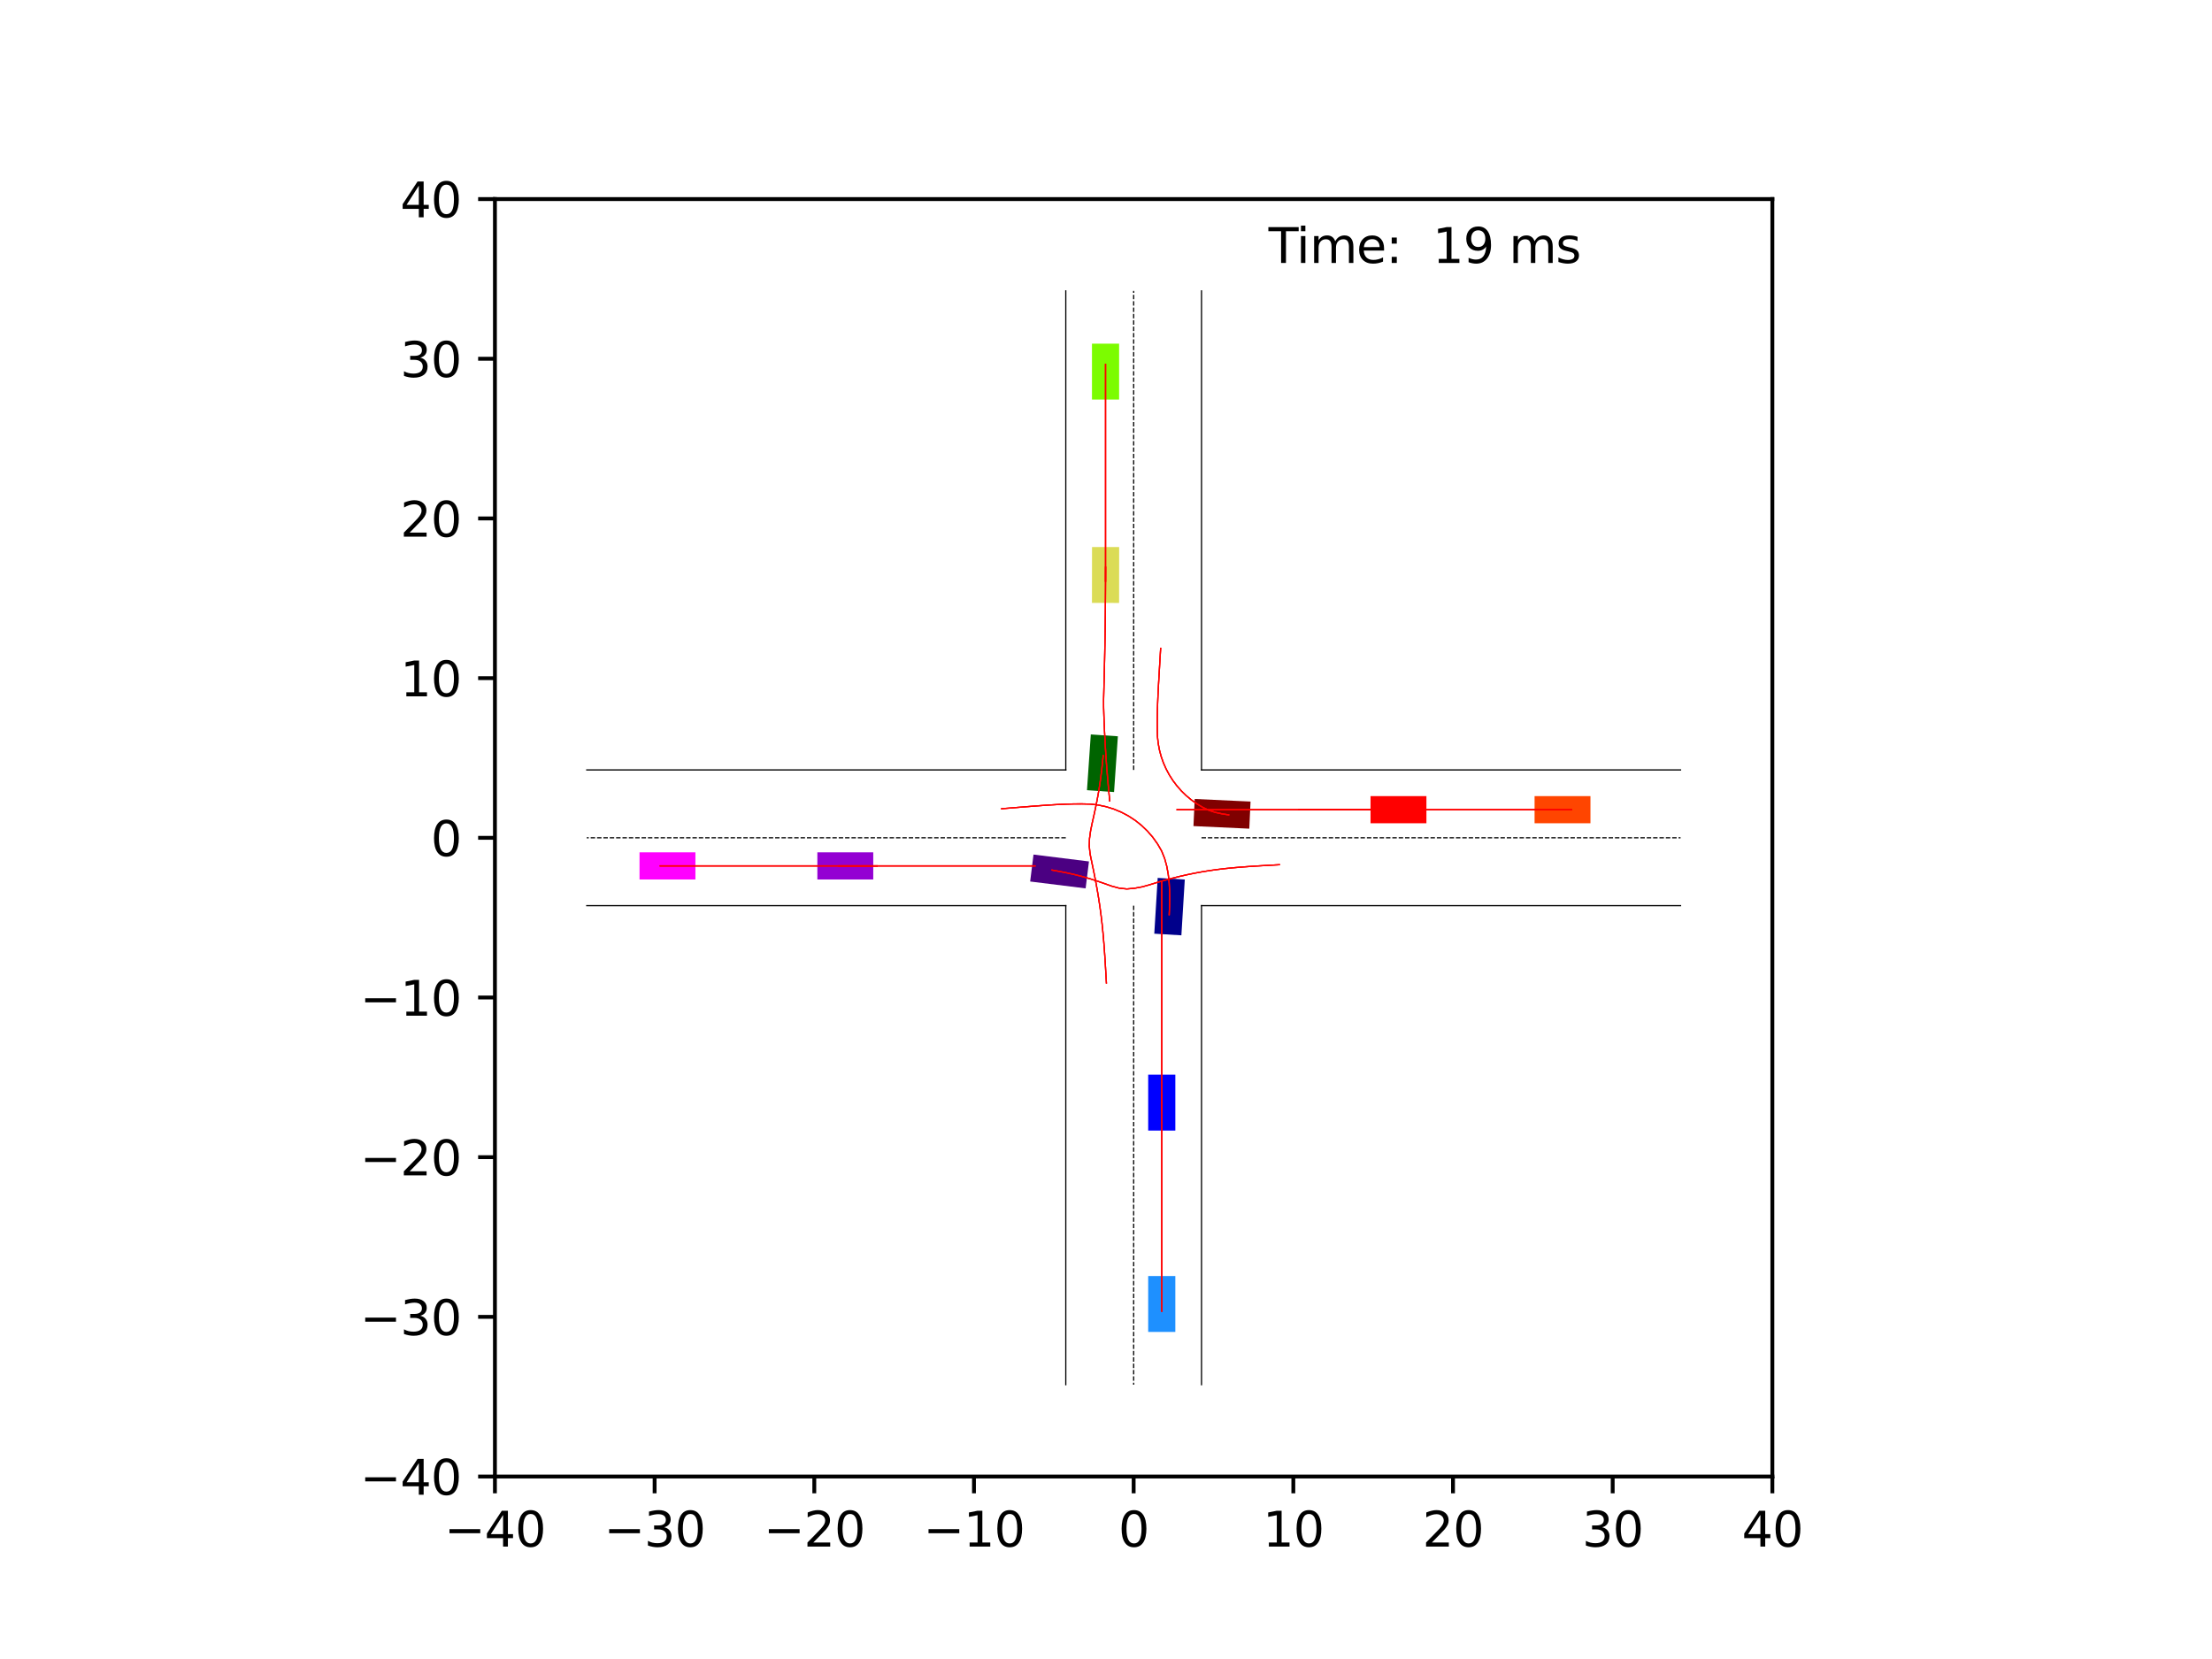 <?xml version="1.0" encoding="utf-8" standalone="no"?>
<!DOCTYPE svg PUBLIC "-//W3C//DTD SVG 1.1//EN"
  "http://www.w3.org/Graphics/SVG/1.1/DTD/svg11.dtd">
<svg xmlns:xlink="http://www.w3.org/1999/xlink" width="460.8pt" height="345.6pt" viewBox="0 0 460.8 345.6" xmlns="http://www.w3.org/2000/svg" version="1.1">
 <defs>
  <style type="text/css">*{stroke-linejoin: round; stroke-linecap: butt}</style>
 </defs>
 <g id="figure_1">
  <g id="patch_1">
   <path d="M 0 345.6 
L 460.8 345.6 
L 460.8 0 
L 0 0 
z
" style="fill: #ffffff"/>
  </g>
  <g id="axes_1">
   <g id="patch_2">
    <path d="M 103.104 307.584 
L 369.216 307.584 
L 369.216 41.472 
L 103.104 41.472 
z
" style="fill: #ffffff"/>
   </g>
   <g id="patch_3">
    <path d="M 246.103 194.846 
L 246.813 183.226 
L 241.168 182.881 
L 240.459 194.502 
z
" clip-path="url(#p43af779b2a)" style="fill: #00008b"/>
   </g>
   <g id="patch_4">
    <path d="M 260.511 166.979 
L 248.881 166.441 
L 248.619 172.089 
L 260.249 172.627 
z
" clip-path="url(#p43af779b2a)" style="fill: #800000"/>
   </g>
   <g id="patch_5">
    <path d="M 227.234 152.995 
L 226.437 164.61 
L 232.078 164.997 
L 232.875 153.382 
z
" clip-path="url(#p43af779b2a)" style="fill: #006400"/>
   </g>
   <g id="patch_6">
    <path d="M 214.602 183.633 
L 226.156 185.066 
L 226.852 179.454 
L 215.298 178.021 
z
" clip-path="url(#p43af779b2a)" style="fill: #4b0082"/>
   </g>
   <g id="patch_7">
    <path d="M 244.843 235.518 
L 244.843 223.875 
L 239.188 223.875 
L 239.188 235.518 
z
" clip-path="url(#p43af779b2a)" style="fill: #0000ff"/>
   </g>
   <g id="patch_8">
    <path d="M 297.15 165.845 
L 285.507 165.845 
L 285.507 171.5 
L 297.15 171.5 
z
" clip-path="url(#p43af779b2a)" style="fill: #ff0000"/>
   </g>
   <g id="patch_9">
    <path d="M 227.488 113.953 
L 227.473 125.596 
L 233.128 125.603 
L 233.143 113.961 
z
" clip-path="url(#p43af779b2a)" style="fill: #dbdc56"/>
   </g>
   <g id="patch_10">
    <path d="M 170.271 183.211 
L 181.914 183.211 
L 181.914 177.556 
L 170.271 177.556 
z
" clip-path="url(#p43af779b2a)" style="fill: #9400d3"/>
   </g>
   <g id="patch_11">
    <path d="M 244.843 277.464 
L 244.843 265.822 
L 239.188 265.822 
L 239.188 277.464 
z
" clip-path="url(#p43af779b2a)" style="fill: #1e90ff"/>
   </g>
   <g id="patch_12">
    <path d="M 331.321 165.845 
L 319.679 165.845 
L 319.679 171.5 
L 331.321 171.5 
z
" clip-path="url(#p43af779b2a)" style="fill: #ff4500"/>
   </g>
   <g id="patch_13">
    <path d="M 227.477 71.592 
L 227.477 83.234 
L 233.132 83.234 
L 233.132 71.592 
z
" clip-path="url(#p43af779b2a)" style="fill: #7cfc00"/>
   </g>
   <g id="patch_14">
    <path d="M 133.224 183.211 
L 144.866 183.211 
L 144.866 177.556 
L 133.224 177.556 
z
" clip-path="url(#p43af779b2a)" style="fill: #ff00ff"/>
   </g>
   <g id="matplotlib.axis_1">
    <g id="xtick_1">
     <g id="line2d_1">
      <defs>
       <path id="m8a7c7f5056" d="M 0 0 
L 0 3.5 
" style="stroke: #000000; stroke-width: 0.8"/>
      </defs>
      <g>
       <use xlink:href="#m8a7c7f5056" x="103.104" y="307.584" style="stroke: #000000; stroke-width: 0.8"/>
      </g>
     </g>
     <g id="text_1">
      <!-- −40 -->
      <g transform="translate(92.552 322.182) scale(0.1 -0.1)">
       <defs>
        <path id="DejaVuSans-2212" d="M 678 2272 
L 4684 2272 
L 4684 1741 
L 678 1741 
L 678 2272 
z
" transform="scale(0.016)"/>
        <path id="DejaVuSans-34" d="M 2419 4116 
L 825 1625 
L 2419 1625 
L 2419 4116 
z
M 2253 4666 
L 3047 4666 
L 3047 1625 
L 3713 1625 
L 3713 1100 
L 3047 1100 
L 3047 0 
L 2419 0 
L 2419 1100 
L 313 1100 
L 313 1709 
L 2253 4666 
z
" transform="scale(0.016)"/>
        <path id="DejaVuSans-30" d="M 2034 4250 
Q 1547 4250 1301 3770 
Q 1056 3291 1056 2328 
Q 1056 1369 1301 889 
Q 1547 409 2034 409 
Q 2525 409 2770 889 
Q 3016 1369 3016 2328 
Q 3016 3291 2770 3770 
Q 2525 4250 2034 4250 
z
M 2034 4750 
Q 2819 4750 3233 4129 
Q 3647 3509 3647 2328 
Q 3647 1150 3233 529 
Q 2819 -91 2034 -91 
Q 1250 -91 836 529 
Q 422 1150 422 2328 
Q 422 3509 836 4129 
Q 1250 4750 2034 4750 
z
" transform="scale(0.016)"/>
       </defs>
       <use xlink:href="#DejaVuSans-2212"/>
       <use xlink:href="#DejaVuSans-34" x="83.789"/>
       <use xlink:href="#DejaVuSans-30" x="147.412"/>
      </g>
     </g>
    </g>
    <g id="xtick_2">
     <g id="line2d_2">
      <g>
       <use xlink:href="#m8a7c7f5056" x="136.368" y="307.584" style="stroke: #000000; stroke-width: 0.8"/>
      </g>
     </g>
     <g id="text_2">
      <!-- −30 -->
      <g transform="translate(125.816 322.182) scale(0.1 -0.1)">
       <defs>
        <path id="DejaVuSans-33" d="M 2597 2516 
Q 3050 2419 3304 2112 
Q 3559 1806 3559 1356 
Q 3559 666 3084 287 
Q 2609 -91 1734 -91 
Q 1441 -91 1130 -33 
Q 819 25 488 141 
L 488 750 
Q 750 597 1062 519 
Q 1375 441 1716 441 
Q 2309 441 2620 675 
Q 2931 909 2931 1356 
Q 2931 1769 2642 2001 
Q 2353 2234 1838 2234 
L 1294 2234 
L 1294 2753 
L 1863 2753 
Q 2328 2753 2575 2939 
Q 2822 3125 2822 3475 
Q 2822 3834 2567 4026 
Q 2313 4219 1838 4219 
Q 1578 4219 1281 4162 
Q 984 4106 628 3988 
L 628 4550 
Q 988 4650 1302 4700 
Q 1616 4750 1894 4750 
Q 2613 4750 3031 4423 
Q 3450 4097 3450 3541 
Q 3450 3153 3228 2886 
Q 3006 2619 2597 2516 
z
" transform="scale(0.016)"/>
       </defs>
       <use xlink:href="#DejaVuSans-2212"/>
       <use xlink:href="#DejaVuSans-33" x="83.789"/>
       <use xlink:href="#DejaVuSans-30" x="147.412"/>
      </g>
     </g>
    </g>
    <g id="xtick_3">
     <g id="line2d_3">
      <g>
       <use xlink:href="#m8a7c7f5056" x="169.632" y="307.584" style="stroke: #000000; stroke-width: 0.8"/>
      </g>
     </g>
     <g id="text_3">
      <!-- −20 -->
      <g transform="translate(159.08 322.182) scale(0.1 -0.1)">
       <defs>
        <path id="DejaVuSans-32" d="M 1228 531 
L 3431 531 
L 3431 0 
L 469 0 
L 469 531 
Q 828 903 1448 1529 
Q 2069 2156 2228 2338 
Q 2531 2678 2651 2914 
Q 2772 3150 2772 3378 
Q 2772 3750 2511 3984 
Q 2250 4219 1831 4219 
Q 1534 4219 1204 4116 
Q 875 4013 500 3803 
L 500 4441 
Q 881 4594 1212 4672 
Q 1544 4750 1819 4750 
Q 2544 4750 2975 4387 
Q 3406 4025 3406 3419 
Q 3406 3131 3298 2873 
Q 3191 2616 2906 2266 
Q 2828 2175 2409 1742 
Q 1991 1309 1228 531 
z
" transform="scale(0.016)"/>
       </defs>
       <use xlink:href="#DejaVuSans-2212"/>
       <use xlink:href="#DejaVuSans-32" x="83.789"/>
       <use xlink:href="#DejaVuSans-30" x="147.412"/>
      </g>
     </g>
    </g>
    <g id="xtick_4">
     <g id="line2d_4">
      <g>
       <use xlink:href="#m8a7c7f5056" x="202.896" y="307.584" style="stroke: #000000; stroke-width: 0.8"/>
      </g>
     </g>
     <g id="text_4">
      <!-- −10 -->
      <g transform="translate(192.344 322.182) scale(0.1 -0.1)">
       <defs>
        <path id="DejaVuSans-31" d="M 794 531 
L 1825 531 
L 1825 4091 
L 703 3866 
L 703 4441 
L 1819 4666 
L 2450 4666 
L 2450 531 
L 3481 531 
L 3481 0 
L 794 0 
L 794 531 
z
" transform="scale(0.016)"/>
       </defs>
       <use xlink:href="#DejaVuSans-2212"/>
       <use xlink:href="#DejaVuSans-31" x="83.789"/>
       <use xlink:href="#DejaVuSans-30" x="147.412"/>
      </g>
     </g>
    </g>
    <g id="xtick_5">
     <g id="line2d_5">
      <g>
       <use xlink:href="#m8a7c7f5056" x="236.16" y="307.584" style="stroke: #000000; stroke-width: 0.8"/>
      </g>
     </g>
     <g id="text_5">
      <!-- 0 -->
      <g transform="translate(232.979 322.182) scale(0.1 -0.1)">
       <use xlink:href="#DejaVuSans-30"/>
      </g>
     </g>
    </g>
    <g id="xtick_6">
     <g id="line2d_6">
      <g>
       <use xlink:href="#m8a7c7f5056" x="269.424" y="307.584" style="stroke: #000000; stroke-width: 0.8"/>
      </g>
     </g>
     <g id="text_6">
      <!-- 10 -->
      <g transform="translate(263.062 322.182) scale(0.1 -0.1)">
       <use xlink:href="#DejaVuSans-31"/>
       <use xlink:href="#DejaVuSans-30" x="63.623"/>
      </g>
     </g>
    </g>
    <g id="xtick_7">
     <g id="line2d_7">
      <g>
       <use xlink:href="#m8a7c7f5056" x="302.688" y="307.584" style="stroke: #000000; stroke-width: 0.8"/>
      </g>
     </g>
     <g id="text_7">
      <!-- 20 -->
      <g transform="translate(296.325 322.182) scale(0.1 -0.1)">
       <use xlink:href="#DejaVuSans-32"/>
       <use xlink:href="#DejaVuSans-30" x="63.623"/>
      </g>
     </g>
    </g>
    <g id="xtick_8">
     <g id="line2d_8">
      <g>
       <use xlink:href="#m8a7c7f5056" x="335.952" y="307.584" style="stroke: #000000; stroke-width: 0.8"/>
      </g>
     </g>
     <g id="text_8">
      <!-- 30 -->
      <g transform="translate(329.589 322.182) scale(0.1 -0.1)">
       <use xlink:href="#DejaVuSans-33"/>
       <use xlink:href="#DejaVuSans-30" x="63.623"/>
      </g>
     </g>
    </g>
    <g id="xtick_9">
     <g id="line2d_9">
      <g>
       <use xlink:href="#m8a7c7f5056" x="369.216" y="307.584" style="stroke: #000000; stroke-width: 0.8"/>
      </g>
     </g>
     <g id="text_9">
      <!-- 40 -->
      <g transform="translate(362.853 322.182) scale(0.1 -0.1)">
       <use xlink:href="#DejaVuSans-34"/>
       <use xlink:href="#DejaVuSans-30" x="63.623"/>
      </g>
     </g>
    </g>
   </g>
   <g id="matplotlib.axis_2">
    <g id="ytick_1">
     <g id="line2d_10">
      <defs>
       <path id="me2ef29968c" d="M 0 0 
L -3.5 0 
" style="stroke: #000000; stroke-width: 0.8"/>
      </defs>
      <g>
       <use xlink:href="#me2ef29968c" x="103.104" y="307.584" style="stroke: #000000; stroke-width: 0.8"/>
      </g>
     </g>
     <g id="text_10">
      <!-- −40 -->
      <g transform="translate(74.999 311.383) scale(0.1 -0.1)">
       <use xlink:href="#DejaVuSans-2212"/>
       <use xlink:href="#DejaVuSans-34" x="83.789"/>
       <use xlink:href="#DejaVuSans-30" x="147.412"/>
      </g>
     </g>
    </g>
    <g id="ytick_2">
     <g id="line2d_11">
      <g>
       <use xlink:href="#me2ef29968c" x="103.104" y="274.32" style="stroke: #000000; stroke-width: 0.8"/>
      </g>
     </g>
     <g id="text_11">
      <!-- −30 -->
      <g transform="translate(74.999 278.119) scale(0.1 -0.1)">
       <use xlink:href="#DejaVuSans-2212"/>
       <use xlink:href="#DejaVuSans-33" x="83.789"/>
       <use xlink:href="#DejaVuSans-30" x="147.412"/>
      </g>
     </g>
    </g>
    <g id="ytick_3">
     <g id="line2d_12">
      <g>
       <use xlink:href="#me2ef29968c" x="103.104" y="241.056" style="stroke: #000000; stroke-width: 0.8"/>
      </g>
     </g>
     <g id="text_12">
      <!-- −20 -->
      <g transform="translate(74.999 244.855) scale(0.1 -0.1)">
       <use xlink:href="#DejaVuSans-2212"/>
       <use xlink:href="#DejaVuSans-32" x="83.789"/>
       <use xlink:href="#DejaVuSans-30" x="147.412"/>
      </g>
     </g>
    </g>
    <g id="ytick_4">
     <g id="line2d_13">
      <g>
       <use xlink:href="#me2ef29968c" x="103.104" y="207.792" style="stroke: #000000; stroke-width: 0.8"/>
      </g>
     </g>
     <g id="text_13">
      <!-- −10 -->
      <g transform="translate(74.999 211.591) scale(0.1 -0.1)">
       <use xlink:href="#DejaVuSans-2212"/>
       <use xlink:href="#DejaVuSans-31" x="83.789"/>
       <use xlink:href="#DejaVuSans-30" x="147.412"/>
      </g>
     </g>
    </g>
    <g id="ytick_5">
     <g id="line2d_14">
      <g>
       <use xlink:href="#me2ef29968c" x="103.104" y="174.528" style="stroke: #000000; stroke-width: 0.8"/>
      </g>
     </g>
     <g id="text_14">
      <!-- 0 -->
      <g transform="translate(89.742 178.327) scale(0.1 -0.1)">
       <use xlink:href="#DejaVuSans-30"/>
      </g>
     </g>
    </g>
    <g id="ytick_6">
     <g id="line2d_15">
      <g>
       <use xlink:href="#me2ef29968c" x="103.104" y="141.264" style="stroke: #000000; stroke-width: 0.8"/>
      </g>
     </g>
     <g id="text_15">
      <!-- 10 -->
      <g transform="translate(83.379 145.063) scale(0.1 -0.1)">
       <use xlink:href="#DejaVuSans-31"/>
       <use xlink:href="#DejaVuSans-30" x="63.623"/>
      </g>
     </g>
    </g>
    <g id="ytick_7">
     <g id="line2d_16">
      <g>
       <use xlink:href="#me2ef29968c" x="103.104" y="108" style="stroke: #000000; stroke-width: 0.8"/>
      </g>
     </g>
     <g id="text_16">
      <!-- 20 -->
      <g transform="translate(83.379 111.799) scale(0.1 -0.1)">
       <use xlink:href="#DejaVuSans-32"/>
       <use xlink:href="#DejaVuSans-30" x="63.623"/>
      </g>
     </g>
    </g>
    <g id="ytick_8">
     <g id="line2d_17">
      <g>
       <use xlink:href="#me2ef29968c" x="103.104" y="74.736" style="stroke: #000000; stroke-width: 0.8"/>
      </g>
     </g>
     <g id="text_17">
      <!-- 30 -->
      <g transform="translate(83.379 78.535) scale(0.1 -0.1)">
       <use xlink:href="#DejaVuSans-33"/>
       <use xlink:href="#DejaVuSans-30" x="63.623"/>
      </g>
     </g>
    </g>
    <g id="ytick_9">
     <g id="line2d_18">
      <g>
       <use xlink:href="#me2ef29968c" x="103.104" y="41.472" style="stroke: #000000; stroke-width: 0.8"/>
      </g>
     </g>
     <g id="text_18">
      <!-- 40 -->
      <g transform="translate(83.379 45.271) scale(0.1 -0.1)">
       <use xlink:href="#DejaVuSans-34"/>
       <use xlink:href="#DejaVuSans-30" x="63.623"/>
      </g>
     </g>
    </g>
   </g>
   <g id="line2d_19">
    <path d="M 250.297 288.457 
L 250.297 188.665 
" clip-path="url(#p43af779b2a)" style="fill: none; stroke: #000000; stroke-width: 0.25; stroke-linecap: square"/>
   </g>
   <g id="line2d_20">
    <path d="M 250.297 188.665 
L 350.089 188.665 
" clip-path="url(#p43af779b2a)" style="fill: none; stroke: #000000; stroke-width: 0.25; stroke-linecap: square"/>
   </g>
   <g id="line2d_21">
    <path d="M 350.089 160.391 
L 250.297 160.391 
" clip-path="url(#p43af779b2a)" style="fill: none; stroke: #000000; stroke-width: 0.25; stroke-linecap: square"/>
   </g>
   <g id="line2d_22">
    <path d="M 250.297 160.391 
L 250.297 60.599 
" clip-path="url(#p43af779b2a)" style="fill: none; stroke: #000000; stroke-width: 0.25; stroke-linecap: square"/>
   </g>
   <g id="line2d_23">
    <path d="M 222.023 60.599 
L 222.023 160.391 
" clip-path="url(#p43af779b2a)" style="fill: none; stroke: #000000; stroke-width: 0.25; stroke-linecap: square"/>
   </g>
   <g id="line2d_24">
    <path d="M 222.023 160.391 
L 122.231 160.391 
" clip-path="url(#p43af779b2a)" style="fill: none; stroke: #000000; stroke-width: 0.25; stroke-linecap: square"/>
   </g>
   <g id="line2d_25">
    <path d="M 122.231 188.665 
L 222.023 188.665 
" clip-path="url(#p43af779b2a)" style="fill: none; stroke: #000000; stroke-width: 0.25; stroke-linecap: square"/>
   </g>
   <g id="line2d_26">
    <path d="M 222.023 188.665 
L 222.023 288.457 
" clip-path="url(#p43af779b2a)" style="fill: none; stroke: #000000; stroke-width: 0.25; stroke-linecap: square"/>
   </g>
   <g id="line2d_27">
    <path d="M 250.297 174.528 
L 350.089 174.528 
" clip-path="url(#p43af779b2a)" style="fill: none; stroke-dasharray: 0.925,0.4; stroke-dashoffset: 0; stroke: #000000; stroke-width: 0.25"/>
   </g>
   <g id="line2d_28">
    <path d="M 236.16 160.391 
L 236.16 60.599 
" clip-path="url(#p43af779b2a)" style="fill: none; stroke-dasharray: 0.925,0.4; stroke-dashoffset: 0; stroke: #000000; stroke-width: 0.25"/>
   </g>
   <g id="line2d_29">
    <path d="M 222.023 174.528 
L 122.231 174.528 
" clip-path="url(#p43af779b2a)" style="fill: none; stroke-dasharray: 0.925,0.4; stroke-dashoffset: 0; stroke: #000000; stroke-width: 0.25"/>
   </g>
   <g id="line2d_30">
    <path d="M 236.16 188.665 
L 236.16 288.457 
" clip-path="url(#p43af779b2a)" style="fill: none; stroke-dasharray: 0.925,0.4; stroke-dashoffset: 0; stroke: #000000; stroke-width: 0.25"/>
   </g>
   <g id="line2d_31">
    <path d="M 243.569 190.547 
L 243.639 188.864 
L 243.672 187.177 
L 243.649 185.489 
L 243.554 183.802 
L 243.366 182.121 
L 243.062 180.456 
L 242.613 178.823 
L 241.98 177.252 
L 241.127 175.789 
L 240.143 174.411 
L 239.035 173.132 
L 237.815 171.961 
L 236.492 170.908 
L 235.079 169.982 
L 233.585 169.192 
L 232.026 168.546 
L 230.414 168.046 
L 228.765 167.699 
L 227.091 167.505 
L 225.408 167.466 
L 223.726 167.475 
L 222.045 167.522 
L 220.366 167.598 
L 218.689 167.696 
L 217.014 167.811 
L 215.341 167.937 
L 213.668 168.069 
L 211.996 168.204 
L 210.324 168.34 
L 208.652 168.481 
" clip-path="url(#p43af779b2a)" style="fill: none; stroke: #ff0000; stroke-opacity: 0.2; stroke-width: 0.25; stroke-linecap: square"/>
   </g>
   <g id="line2d_32">
    <path d="M 243.569 190.547 
L 243.638 188.864 
L 243.671 187.177 
L 243.648 185.489 
L 243.553 183.802 
L 243.365 182.121 
L 243.061 180.456 
L 242.613 178.823 
L 241.979 177.252 
L 241.126 175.789 
L 240.142 174.411 
L 239.034 173.132 
L 237.814 171.961 
L 236.492 170.908 
L 235.078 169.981 
L 233.585 169.192 
L 232.025 168.545 
L 230.414 168.046 
L 228.764 167.698 
L 227.091 167.504 
L 225.408 167.465 
L 223.725 167.474 
L 222.045 167.52 
L 220.366 167.595 
L 218.69 167.694 
L 217.015 167.808 
L 215.341 167.934 
L 213.668 168.066 
L 211.996 168.2 
L 210.324 168.336 
L 208.653 168.475 
" clip-path="url(#p43af779b2a)" style="fill: none; stroke: #ff0000; stroke-opacity: 0.4; stroke-width: 0.25; stroke-linecap: square"/>
   </g>
   <g id="line2d_33">
    <path d="M 243.569 190.547 
L 243.638 188.864 
L 243.67 187.177 
L 243.648 185.489 
L 243.552 183.802 
L 243.364 182.121 
L 243.06 180.456 
L 242.612 178.823 
L 241.978 177.252 
L 241.126 175.788 
L 240.142 174.411 
L 239.035 173.131 
L 237.815 171.96 
L 236.491 170.908 
L 235.076 169.985 
L 233.582 169.196 
L 232.024 168.548 
L 230.412 168.048 
L 228.763 167.699 
L 227.09 167.505 
L 225.407 167.467 
L 223.724 167.475 
L 222.044 167.521 
L 220.365 167.597 
L 218.689 167.695 
L 217.014 167.809 
L 215.34 167.935 
L 213.668 168.067 
L 211.996 168.201 
L 210.324 168.337 
L 208.653 168.476 
" clip-path="url(#p43af779b2a)" style="fill: none; stroke: #ff0000; stroke-opacity: 0.6; stroke-width: 0.25; stroke-linecap: square"/>
   </g>
   <g id="line2d_34">
    <path d="M 243.569 190.547 
L 243.636 188.864 
L 243.668 187.177 
L 243.646 185.489 
L 243.55 183.802 
L 243.362 182.121 
L 243.059 180.455 
L 242.61 178.822 
L 241.978 177.251 
L 241.125 175.788 
L 240.141 174.41 
L 239.032 173.132 
L 237.812 171.96 
L 236.49 170.907 
L 235.076 169.981 
L 233.583 169.191 
L 232.024 168.545 
L 230.413 168.045 
L 228.763 167.697 
L 227.09 167.503 
L 225.407 167.464 
L 223.725 167.472 
L 222.044 167.518 
L 220.366 167.593 
L 218.689 167.691 
L 217.015 167.806 
L 215.341 167.932 
L 213.669 168.065 
L 211.997 168.2 
L 210.326 168.337 
L 208.655 168.475 
" clip-path="url(#p43af779b2a)" style="fill: none; stroke: #ff0000; stroke-opacity: 0.8; stroke-width: 0.25; stroke-linecap: square"/>
   </g>
   <g id="line2d_35">
    <path d="M 243.569 190.547 
L 243.636 188.864 
L 243.668 187.177 
L 243.645 185.489 
L 243.55 183.802 
L 243.362 182.121 
L 243.058 180.455 
L 242.61 178.822 
L 241.977 177.251 
L 241.124 175.788 
L 240.14 174.41 
L 239.032 173.131 
L 237.812 171.96 
L 236.489 170.907 
L 235.076 169.981 
L 233.583 169.192 
L 232.023 168.545 
L 230.412 168.046 
L 228.763 167.698 
L 227.089 167.503 
L 225.406 167.464 
L 223.724 167.472 
L 222.044 167.518 
L 220.365 167.593 
L 218.689 167.691 
L 217.014 167.806 
L 215.341 167.932 
L 213.669 168.065 
L 211.997 168.201 
L 210.326 168.337 
L 208.655 168.475 
" clip-path="url(#p43af779b2a)" style="fill: none; stroke: #ff0000; stroke-width: 0.25; stroke-linecap: square"/>
   </g>
   <g id="line2d_36">
    <path d="M 255.963 169.755 
L 254.564 169.54 
L 253.184 169.236 
L 251.841 168.803 
L 250.569 168.196 
L 249.36 167.473 
L 248.211 166.66 
L 247.13 165.761 
L 246.121 164.782 
L 245.192 163.728 
L 244.346 162.605 
L 243.59 161.421 
L 242.927 160.182 
L 242.361 158.894 
L 241.895 157.567 
L 241.533 156.207 
L 241.276 154.822 
L 241.127 153.42 
L 241.086 152.011 
L 241.08 150.599 
L 241.09 149.187 
L 241.119 147.775 
L 241.166 146.362 
L 241.225 144.948 
L 241.294 143.535 
L 241.369 142.121 
L 241.448 140.707 
L 241.53 139.293 
L 241.612 137.879 
L 241.695 136.465 
L 241.781 135.05 
" clip-path="url(#p43af779b2a)" style="fill: none; stroke: #ff0000; stroke-opacity: 0.2; stroke-width: 0.25; stroke-linecap: square"/>
   </g>
   <g id="line2d_37">
    <path d="M 255.963 169.755 
L 254.564 169.538 
L 253.184 169.235 
L 251.841 168.802 
L 250.568 168.196 
L 249.359 167.474 
L 248.211 166.661 
L 247.129 165.762 
L 246.12 164.783 
L 245.19 163.729 
L 244.345 162.607 
L 243.588 161.423 
L 242.924 160.183 
L 242.358 158.896 
L 241.892 157.569 
L 241.53 156.209 
L 241.273 154.824 
L 241.123 153.423 
L 241.083 152.013 
L 241.077 150.601 
L 241.087 149.189 
L 241.117 147.777 
L 241.163 146.364 
L 241.223 144.95 
L 241.292 143.537 
L 241.367 142.123 
L 241.448 140.709 
L 241.53 139.295 
L 241.613 137.881 
L 241.696 136.466 
L 241.781 135.052 
" clip-path="url(#p43af779b2a)" style="fill: none; stroke: #ff0000; stroke-opacity: 0.4; stroke-width: 0.25; stroke-linecap: square"/>
   </g>
   <g id="line2d_38">
    <path d="M 255.963 169.755 
L 254.565 169.537 
L 253.184 169.234 
L 251.841 168.801 
L 250.568 168.195 
L 249.359 167.473 
L 248.211 166.66 
L 247.129 165.761 
L 246.119 164.783 
L 245.189 163.73 
L 244.343 162.608 
L 243.585 161.424 
L 242.921 160.185 
L 242.354 158.899 
L 241.888 157.571 
L 241.526 156.211 
L 241.27 154.826 
L 241.121 153.424 
L 241.082 152.015 
L 241.076 150.603 
L 241.086 149.191 
L 241.116 147.778 
L 241.163 146.365 
L 241.223 144.952 
L 241.292 143.538 
L 241.369 142.125 
L 241.449 140.711 
L 241.532 139.297 
L 241.616 137.882 
L 241.699 136.468 
L 241.785 135.053 
" clip-path="url(#p43af779b2a)" style="fill: none; stroke: #ff0000; stroke-opacity: 0.6; stroke-width: 0.25; stroke-linecap: square"/>
   </g>
   <g id="line2d_39">
    <path d="M 255.963 169.755 
L 254.565 169.535 
L 253.184 169.233 
L 251.841 168.8 
L 250.568 168.195 
L 249.359 167.472 
L 248.211 166.659 
L 247.128 165.761 
L 246.119 164.783 
L 245.188 163.73 
L 244.342 162.608 
L 243.584 161.425 
L 242.919 160.186 
L 242.352 158.899 
L 241.886 157.572 
L 241.523 156.212 
L 241.267 154.827 
L 241.119 153.425 
L 241.079 152.015 
L 241.074 150.604 
L 241.084 149.192 
L 241.114 147.779 
L 241.161 146.366 
L 241.221 144.952 
L 241.29 143.539 
L 241.367 142.125 
L 241.448 140.711 
L 241.531 139.297 
L 241.614 137.882 
L 241.698 136.468 
L 241.784 135.053 
" clip-path="url(#p43af779b2a)" style="fill: none; stroke: #ff0000; stroke-opacity: 0.8; stroke-width: 0.25; stroke-linecap: square"/>
   </g>
   <g id="line2d_40">
    <path d="M 255.963 169.755 
L 254.565 169.534 
L 253.185 169.232 
L 251.841 168.8 
L 250.568 168.195 
L 249.359 167.472 
L 248.21 166.66 
L 247.128 165.761 
L 246.119 164.783 
L 245.189 163.729 
L 244.342 162.607 
L 243.585 161.424 
L 242.921 160.185 
L 242.354 158.898 
L 241.888 157.571 
L 241.526 156.21 
L 241.269 154.825 
L 241.12 153.424 
L 241.08 152.014 
L 241.075 150.603 
L 241.084 149.19 
L 241.114 147.778 
L 241.161 146.364 
L 241.221 144.951 
L 241.291 143.537 
L 241.367 142.124 
L 241.448 140.709 
L 241.531 139.295 
L 241.615 137.881 
L 241.699 136.466 
L 241.784 135.051 
" clip-path="url(#p43af779b2a)" style="fill: none; stroke: #ff0000; stroke-width: 0.25; stroke-linecap: square"/>
   </g>
   <g id="line2d_41">
    <path d="M 229.819 157.414 
L 229.658 158.997 
L 229.486 160.578 
L 229.286 162.155 
L 229.056 163.729 
L 228.796 165.299 
L 228.507 166.865 
L 228.191 168.426 
L 227.853 169.983 
L 227.5 171.538 
L 227.181 173.102 
L 226.962 174.684 
L 226.913 176.281 
L 227.077 177.871 
L 227.401 179.436 
L 227.73 181.001 
L 228.045 182.568 
L 228.345 184.137 
L 228.627 185.71 
L 228.888 187.286 
L 229.127 188.866 
L 229.342 190.449 
L 229.533 192.034 
L 229.702 193.622 
L 229.85 195.212 
L 229.981 196.803 
L 230.097 198.395 
L 230.202 199.988 
L 230.299 201.582 
L 230.391 203.175 
L 230.483 204.769 
" clip-path="url(#p43af779b2a)" style="fill: none; stroke: #ff0000; stroke-opacity: 0.2; stroke-width: 0.25; stroke-linecap: square"/>
   </g>
   <g id="line2d_42">
    <path d="M 229.819 157.414 
L 229.657 158.996 
L 229.486 160.577 
L 229.286 162.155 
L 229.057 163.729 
L 228.797 165.299 
L 228.508 166.865 
L 228.193 168.426 
L 227.856 169.983 
L 227.503 171.538 
L 227.184 173.102 
L 226.965 174.684 
L 226.915 176.281 
L 227.078 177.871 
L 227.402 179.436 
L 227.732 181 
L 228.046 182.567 
L 228.346 184.137 
L 228.628 185.71 
L 228.889 187.286 
L 229.128 188.865 
L 229.343 190.448 
L 229.534 192.034 
L 229.703 193.622 
L 229.851 195.211 
L 229.982 196.803 
L 230.098 198.395 
L 230.203 199.988 
L 230.3 201.582 
L 230.392 203.175 
L 230.484 204.769 
" clip-path="url(#p43af779b2a)" style="fill: none; stroke: #ff0000; stroke-opacity: 0.4; stroke-width: 0.25; stroke-linecap: square"/>
   </g>
   <g id="line2d_43">
    <path d="M 229.819 157.414 
L 229.657 158.996 
L 229.485 160.577 
L 229.286 162.155 
L 229.057 163.73 
L 228.798 165.299 
L 228.509 166.865 
L 228.195 168.426 
L 227.858 169.984 
L 227.505 171.539 
L 227.186 173.103 
L 226.968 174.684 
L 226.918 176.281 
L 227.081 177.871 
L 227.405 179.437 
L 227.735 181.001 
L 228.049 182.568 
L 228.349 184.138 
L 228.63 185.711 
L 228.892 187.287 
L 229.131 188.866 
L 229.345 190.449 
L 229.536 192.034 
L 229.705 193.622 
L 229.853 195.212 
L 229.984 196.803 
L 230.1 198.396 
L 230.204 199.989 
L 230.301 201.582 
L 230.394 203.176 
L 230.485 204.77 
" clip-path="url(#p43af779b2a)" style="fill: none; stroke: #ff0000; stroke-opacity: 0.6; stroke-width: 0.25; stroke-linecap: square"/>
   </g>
   <g id="line2d_44">
    <path d="M 229.819 157.414 
L 229.656 158.996 
L 229.485 160.577 
L 229.285 162.155 
L 229.056 163.729 
L 228.797 165.299 
L 228.509 166.865 
L 228.194 168.426 
L 227.857 169.984 
L 227.504 171.539 
L 227.185 173.103 
L 226.966 174.684 
L 226.916 176.282 
L 227.079 177.872 
L 227.403 179.437 
L 227.732 181.001 
L 228.047 182.568 
L 228.346 184.138 
L 228.628 185.711 
L 228.889 187.287 
L 229.128 188.867 
L 229.343 190.449 
L 229.534 192.035 
L 229.703 193.623 
L 229.851 195.212 
L 229.982 196.804 
L 230.098 198.396 
L 230.203 199.989 
L 230.3 201.582 
L 230.393 203.176 
L 230.484 204.77 
" clip-path="url(#p43af779b2a)" style="fill: none; stroke: #ff0000; stroke-opacity: 0.8; stroke-width: 0.25; stroke-linecap: square"/>
   </g>
   <g id="line2d_45">
    <path d="M 229.819 157.414 
L 229.656 158.996 
L 229.485 160.577 
L 229.285 162.155 
L 229.056 163.729 
L 228.797 165.299 
L 228.509 166.865 
L 228.194 168.426 
L 227.857 169.984 
L 227.505 171.539 
L 227.186 173.103 
L 226.967 174.685 
L 226.917 176.282 
L 227.081 177.872 
L 227.405 179.437 
L 227.734 181.001 
L 228.049 182.568 
L 228.348 184.138 
L 228.63 185.711 
L 228.891 187.287 
L 229.13 188.866 
L 229.345 190.449 
L 229.536 192.034 
L 229.705 193.622 
L 229.853 195.212 
L 229.983 196.803 
L 230.099 198.396 
L 230.204 199.989 
L 230.301 201.582 
L 230.393 203.176 
L 230.485 204.769 
" clip-path="url(#p43af779b2a)" style="fill: none; stroke: #ff0000; stroke-width: 0.25; stroke-linecap: square"/>
   </g>
   <g id="line2d_46">
    <path d="M 219.147 181.253 
L 220.728 181.539 
L 222.307 181.843 
L 223.877 182.193 
L 225.438 182.589 
L 226.987 183.033 
L 228.524 183.521 
L 230.051 184.048 
L 231.573 184.589 
L 233.135 185.009 
L 234.745 185.183 
L 236.357 185.032 
L 237.949 184.737 
L 239.509 184.304 
L 241.055 183.824 
L 242.61 183.379 
L 244.172 182.962 
L 245.74 182.573 
L 247.315 182.215 
L 248.896 181.891 
L 250.483 181.601 
L 252.075 181.347 
L 253.672 181.127 
L 255.272 180.938 
L 256.875 180.777 
L 258.48 180.638 
L 260.086 180.519 
L 261.692 180.413 
L 263.299 180.318 
L 264.906 180.227 
L 266.514 180.139 
" clip-path="url(#p43af779b2a)" style="fill: none; stroke: #ff0000; stroke-opacity: 0.2; stroke-width: 0.25; stroke-linecap: square"/>
   </g>
   <g id="line2d_47">
    <path d="M 219.147 181.253 
L 220.727 181.541 
L 222.306 181.845 
L 223.877 182.194 
L 225.437 182.592 
L 226.987 183.036 
L 228.524 183.524 
L 230.05 184.051 
L 231.573 184.592 
L 233.135 185.013 
L 234.744 185.187 
L 236.357 185.037 
L 237.949 184.743 
L 239.509 184.309 
L 241.055 183.829 
L 242.61 183.383 
L 244.172 182.965 
L 245.74 182.575 
L 247.315 182.217 
L 248.896 181.892 
L 250.483 181.602 
L 252.076 181.348 
L 253.672 181.127 
L 255.273 180.938 
L 256.876 180.776 
L 258.481 180.637 
L 260.087 180.517 
L 261.693 180.412 
L 263.3 180.316 
L 264.908 180.226 
L 266.515 180.137 
" clip-path="url(#p43af779b2a)" style="fill: none; stroke: #ff0000; stroke-opacity: 0.4; stroke-width: 0.25; stroke-linecap: square"/>
   </g>
   <g id="line2d_48">
    <path d="M 219.147 181.253 
L 220.727 181.542 
L 222.306 181.846 
L 223.877 182.195 
L 225.437 182.592 
L 226.986 183.036 
L 228.524 183.524 
L 230.05 184.051 
L 231.573 184.592 
L 233.135 185.012 
L 234.745 185.186 
L 236.357 185.035 
L 237.95 184.742 
L 239.51 184.308 
L 241.055 183.827 
L 242.61 183.382 
L 244.172 182.964 
L 245.74 182.574 
L 247.315 182.215 
L 248.896 181.891 
L 250.483 181.601 
L 252.076 181.346 
L 253.673 181.126 
L 255.273 180.937 
L 256.876 180.775 
L 258.481 180.636 
L 260.087 180.517 
L 261.693 180.412 
L 263.301 180.316 
L 264.908 180.226 
L 266.515 180.138 
" clip-path="url(#p43af779b2a)" style="fill: none; stroke: #ff0000; stroke-opacity: 0.6; stroke-width: 0.25; stroke-linecap: square"/>
   </g>
   <g id="line2d_49">
    <path d="M 219.147 181.253 
L 220.727 181.543 
L 222.306 181.847 
L 223.876 182.196 
L 225.437 182.594 
L 226.986 183.038 
L 228.524 183.526 
L 230.05 184.053 
L 231.573 184.593 
L 233.135 185.014 
L 234.745 185.188 
L 236.357 185.037 
L 237.95 184.744 
L 239.51 184.31 
L 241.055 183.829 
L 242.61 183.383 
L 244.172 182.965 
L 245.74 182.575 
L 247.315 182.216 
L 248.896 181.891 
L 250.484 181.601 
L 252.076 181.347 
L 253.673 181.126 
L 255.274 180.937 
L 256.877 180.775 
L 258.481 180.637 
L 260.087 180.517 
L 261.694 180.412 
L 263.301 180.316 
L 264.909 180.226 
L 266.516 180.138 
" clip-path="url(#p43af779b2a)" style="fill: none; stroke: #ff0000; stroke-opacity: 0.8; stroke-width: 0.25; stroke-linecap: square"/>
   </g>
   <g id="line2d_50">
    <path d="M 219.147 181.253 
L 220.727 181.544 
L 222.306 181.847 
L 223.876 182.197 
L 225.437 182.594 
L 226.986 183.038 
L 228.524 183.526 
L 230.05 184.053 
L 231.573 184.594 
L 233.135 185.014 
L 234.745 185.188 
L 236.357 185.037 
L 237.95 184.743 
L 239.51 184.309 
L 241.055 183.828 
L 242.61 183.382 
L 244.172 182.964 
L 245.74 182.574 
L 247.315 182.216 
L 248.896 181.891 
L 250.483 181.6 
L 252.075 181.346 
L 253.672 181.126 
L 255.273 180.936 
L 256.876 180.775 
L 258.481 180.636 
L 260.087 180.517 
L 261.693 180.411 
L 263.3 180.316 
L 264.908 180.226 
L 266.515 180.137 
" clip-path="url(#p43af779b2a)" style="fill: none; stroke: #ff0000; stroke-width: 0.25; stroke-linecap: square"/>
   </g>
   <g id="line2d_51">
    <path d="M 242.016 231.301 
L 242.016 229.697 
L 242.016 228.093 
L 242.016 226.49 
L 242.016 224.888 
L 242.016 223.287 
L 242.016 221.687 
L 242.016 220.088 
L 242.016 218.49 
L 242.016 216.893 
L 242.016 215.297 
L 242.016 213.703 
L 242.016 212.109 
L 242.016 210.517 
L 242.016 208.925 
L 242.016 207.335 
L 242.016 205.745 
L 242.016 204.157 
L 242.016 202.57 
L 242.016 200.983 
L 242.016 199.398 
L 242.016 197.814 
L 242.016 196.23 
L 242.016 194.647 
L 242.016 193.065 
L 242.016 191.484 
L 242.016 189.903 
L 242.016 188.323 
L 242.016 186.743 
L 242.016 185.163 
L 242.016 183.583 
" clip-path="url(#p43af779b2a)" style="fill: none; stroke: #ff0000; stroke-opacity: 0.2; stroke-width: 0.25; stroke-linecap: square"/>
   </g>
   <g id="line2d_52">
    <path d="M 242.016 231.301 
L 242.016 229.697 
L 242.016 228.093 
L 242.016 226.49 
L 242.016 224.888 
L 242.016 223.287 
L 242.016 221.687 
L 242.016 220.088 
L 242.016 218.49 
L 242.016 216.893 
L 242.016 215.297 
L 242.016 213.702 
L 242.016 212.109 
L 242.016 210.516 
L 242.016 208.924 
L 242.016 207.334 
L 242.016 205.744 
L 242.016 204.156 
L 242.016 202.568 
L 242.016 200.981 
L 242.016 199.396 
L 242.016 197.811 
L 242.016 196.227 
L 242.016 194.643 
L 242.016 193.061 
L 242.016 191.479 
L 242.016 189.897 
L 242.016 188.316 
L 242.016 186.735 
L 242.016 185.155 
L 242.016 183.574 
" clip-path="url(#p43af779b2a)" style="fill: none; stroke: #ff0000; stroke-opacity: 0.4; stroke-width: 0.25; stroke-linecap: square"/>
   </g>
   <g id="line2d_53">
    <path d="M 242.016 231.301 
L 242.016 229.697 
L 242.016 228.093 
L 242.016 226.49 
L 242.016 224.888 
L 242.016 223.287 
L 242.016 221.687 
L 242.016 220.088 
L 242.016 218.49 
L 242.016 216.893 
L 242.016 215.297 
L 242.016 213.703 
L 242.016 212.109 
L 242.016 210.516 
L 242.016 208.925 
L 242.016 207.334 
L 242.016 205.745 
L 242.016 204.157 
L 242.016 202.569 
L 242.016 200.983 
L 242.016 199.397 
L 242.016 197.813 
L 242.016 196.229 
L 242.016 194.646 
L 242.016 193.063 
L 242.016 191.482 
L 242.016 189.901 
L 242.016 188.32 
L 242.016 186.74 
L 242.016 185.159 
L 242.016 183.579 
" clip-path="url(#p43af779b2a)" style="fill: none; stroke: #ff0000; stroke-opacity: 0.6; stroke-width: 0.25; stroke-linecap: square"/>
   </g>
   <g id="line2d_54">
    <path d="M 242.016 231.301 
L 242.016 229.697 
L 242.016 228.093 
L 242.016 226.49 
L 242.016 224.888 
L 242.016 223.287 
L 242.016 221.687 
L 242.016 220.088 
L 242.016 218.49 
L 242.016 216.893 
L 242.016 215.297 
L 242.016 213.703 
L 242.016 212.109 
L 242.016 210.516 
L 242.016 208.925 
L 242.016 207.334 
L 242.016 205.744 
L 242.016 204.156 
L 242.016 202.568 
L 242.016 200.982 
L 242.016 199.396 
L 242.016 197.811 
L 242.016 196.228 
L 242.016 194.644 
L 242.016 193.062 
L 242.016 191.48 
L 242.016 189.899 
L 242.016 188.318 
L 242.016 186.737 
L 242.016 185.157 
L 242.016 183.576 
" clip-path="url(#p43af779b2a)" style="fill: none; stroke: #ff0000; stroke-opacity: 0.8; stroke-width: 0.25; stroke-linecap: square"/>
   </g>
   <g id="line2d_55">
    <path d="M 242.016 231.301 
L 242.016 229.697 
L 242.016 228.093 
L 242.016 226.49 
L 242.016 224.888 
L 242.016 223.287 
L 242.016 221.687 
L 242.016 220.088 
L 242.016 218.49 
L 242.016 216.893 
L 242.016 215.297 
L 242.016 213.703 
L 242.016 212.109 
L 242.016 210.516 
L 242.016 208.925 
L 242.016 207.334 
L 242.016 205.745 
L 242.016 204.156 
L 242.016 202.569 
L 242.016 200.982 
L 242.016 199.397 
L 242.016 197.812 
L 242.016 196.228 
L 242.016 194.645 
L 242.016 193.063 
L 242.016 191.481 
L 242.016 189.9 
L 242.016 188.319 
L 242.016 186.738 
L 242.016 185.158 
L 242.016 183.578 
" clip-path="url(#p43af779b2a)" style="fill: none; stroke: #ff0000; stroke-width: 0.25; stroke-linecap: square"/>
   </g>
   <g id="line2d_56">
    <path d="M 292.933 168.672 
L 291.329 168.672 
L 289.725 168.672 
L 288.122 168.672 
L 286.52 168.672 
L 284.919 168.672 
L 283.319 168.672 
L 281.72 168.672 
L 280.122 168.672 
L 278.525 168.672 
L 276.929 168.672 
L 275.335 168.672 
L 273.741 168.672 
L 272.149 168.672 
L 270.557 168.672 
L 268.967 168.672 
L 267.377 168.672 
L 265.789 168.672 
L 264.202 168.672 
L 262.615 168.672 
L 261.03 168.672 
L 259.446 168.672 
L 257.862 168.672 
L 256.279 168.672 
L 254.697 168.672 
L 253.116 168.672 
L 251.535 168.672 
L 249.955 168.672 
L 248.375 168.672 
L 246.795 168.672 
L 245.215 168.672 
" clip-path="url(#p43af779b2a)" style="fill: none; stroke: #ff0000; stroke-opacity: 0.2; stroke-width: 0.25; stroke-linecap: square"/>
   </g>
   <g id="line2d_57">
    <path d="M 292.933 168.672 
L 291.329 168.672 
L 289.725 168.672 
L 288.122 168.672 
L 286.52 168.672 
L 284.919 168.672 
L 283.319 168.672 
L 281.72 168.672 
L 280.122 168.672 
L 278.525 168.672 
L 276.929 168.672 
L 275.334 168.672 
L 273.741 168.672 
L 272.148 168.672 
L 270.556 168.672 
L 268.966 168.672 
L 267.376 168.672 
L 265.788 168.672 
L 264.2 168.672 
L 262.613 168.672 
L 261.028 168.672 
L 259.443 168.672 
L 257.859 168.672 
L 256.275 168.672 
L 254.693 168.672 
L 253.111 168.672 
L 251.529 168.672 
L 249.948 168.672 
L 248.367 168.672 
L 246.787 168.672 
L 245.206 168.672 
" clip-path="url(#p43af779b2a)" style="fill: none; stroke: #ff0000; stroke-opacity: 0.4; stroke-width: 0.25; stroke-linecap: square"/>
   </g>
   <g id="line2d_58">
    <path d="M 292.933 168.672 
L 291.329 168.672 
L 289.725 168.672 
L 288.122 168.672 
L 286.52 168.672 
L 284.919 168.672 
L 283.319 168.672 
L 281.72 168.672 
L 280.122 168.672 
L 278.525 168.672 
L 276.929 168.672 
L 275.335 168.672 
L 273.741 168.672 
L 272.148 168.672 
L 270.557 168.672 
L 268.966 168.672 
L 267.377 168.672 
L 265.789 168.672 
L 264.201 168.672 
L 262.615 168.672 
L 261.029 168.672 
L 259.445 168.672 
L 257.861 168.672 
L 256.278 168.672 
L 254.695 168.672 
L 253.114 168.672 
L 251.533 168.672 
L 249.952 168.672 
L 248.372 168.672 
L 246.791 168.672 
L 245.211 168.672 
" clip-path="url(#p43af779b2a)" style="fill: none; stroke: #ff0000; stroke-opacity: 0.6; stroke-width: 0.25; stroke-linecap: square"/>
   </g>
   <g id="line2d_59">
    <path d="M 292.933 168.672 
L 291.329 168.672 
L 289.725 168.672 
L 288.122 168.672 
L 286.52 168.672 
L 284.919 168.672 
L 283.319 168.672 
L 281.72 168.672 
L 280.122 168.672 
L 278.525 168.672 
L 276.929 168.672 
L 275.335 168.672 
L 273.741 168.672 
L 272.148 168.672 
L 270.557 168.672 
L 268.966 168.672 
L 267.376 168.672 
L 265.788 168.672 
L 264.2 168.672 
L 262.614 168.672 
L 261.028 168.672 
L 259.443 168.672 
L 257.86 168.672 
L 256.276 168.672 
L 254.694 168.672 
L 253.112 168.672 
L 251.531 168.672 
L 249.95 168.672 
L 248.369 168.672 
L 246.789 168.672 
L 245.208 168.672 
" clip-path="url(#p43af779b2a)" style="fill: none; stroke: #ff0000; stroke-opacity: 0.8; stroke-width: 0.25; stroke-linecap: square"/>
   </g>
   <g id="line2d_60">
    <path d="M 292.933 168.672 
L 291.329 168.672 
L 289.725 168.672 
L 288.122 168.672 
L 286.52 168.672 
L 284.919 168.672 
L 283.319 168.672 
L 281.72 168.672 
L 280.122 168.672 
L 278.525 168.672 
L 276.929 168.672 
L 275.335 168.672 
L 273.741 168.672 
L 272.148 168.672 
L 270.557 168.672 
L 268.966 168.672 
L 267.377 168.672 
L 265.788 168.672 
L 264.201 168.672 
L 262.614 168.672 
L 261.029 168.672 
L 259.444 168.672 
L 257.86 168.672 
L 256.277 168.672 
L 254.695 168.672 
L 253.113 168.672 
L 251.532 168.672 
L 249.951 168.672 
L 248.37 168.672 
L 246.79 168.672 
L 245.21 168.672 
" clip-path="url(#p43af779b2a)" style="fill: none; stroke: #ff0000; stroke-width: 0.25; stroke-linecap: square"/>
   </g>
   <g id="line2d_61">
    <path d="M 230.314 118.15 
L 230.308 119.778 
L 230.302 121.406 
L 230.295 123.033 
L 230.285 124.661 
L 230.273 126.288 
L 230.259 127.914 
L 230.242 129.541 
L 230.221 131.167 
L 230.198 132.793 
L 230.171 134.419 
L 230.141 136.045 
L 230.107 137.67 
L 230.07 139.295 
L 230.031 140.92 
L 229.99 142.544 
L 229.948 144.169 
L 229.907 145.793 
L 229.914 147.417 
L 229.963 149.041 
L 230.025 150.664 
L 230.096 152.287 
L 230.176 153.909 
L 230.266 155.53 
L 230.365 157.15 
L 230.475 158.77 
L 230.596 160.389 
L 230.728 162.007 
L 230.871 163.624 
L 231.021 165.24 
L 231.176 166.856 
" clip-path="url(#p43af779b2a)" style="fill: none; stroke: #ff0000; stroke-opacity: 0.2; stroke-width: 0.25; stroke-linecap: square"/>
   </g>
   <g id="line2d_62">
    <path d="M 230.314 118.15 
L 230.308 119.778 
L 230.302 121.406 
L 230.294 123.033 
L 230.285 124.661 
L 230.273 126.288 
L 230.258 127.914 
L 230.241 129.541 
L 230.22 131.167 
L 230.197 132.793 
L 230.17 134.419 
L 230.139 136.045 
L 230.105 137.67 
L 230.068 139.295 
L 230.029 140.92 
L 229.988 142.545 
L 229.946 144.169 
L 229.905 145.793 
L 229.913 147.418 
L 229.962 149.042 
L 230.023 150.665 
L 230.094 152.287 
L 230.175 153.909 
L 230.265 155.531 
L 230.364 157.151 
L 230.475 158.771 
L 230.595 160.39 
L 230.728 162.008 
L 230.87 163.625 
L 231.021 165.242 
L 231.176 166.858 
" clip-path="url(#p43af779b2a)" style="fill: none; stroke: #ff0000; stroke-opacity: 0.4; stroke-width: 0.25; stroke-linecap: square"/>
   </g>
   <g id="line2d_63">
    <path d="M 230.314 118.15 
L 230.308 119.778 
L 230.302 121.406 
L 230.294 123.033 
L 230.284 124.661 
L 230.272 126.288 
L 230.258 127.914 
L 230.24 129.541 
L 230.22 131.167 
L 230.196 132.793 
L 230.169 134.419 
L 230.138 136.045 
L 230.104 137.67 
L 230.067 139.295 
L 230.027 140.92 
L 229.985 142.545 
L 229.943 144.169 
L 229.902 145.793 
L 229.909 147.418 
L 229.958 149.042 
L 230.02 150.665 
L 230.092 152.288 
L 230.172 153.91 
L 230.262 155.531 
L 230.362 157.152 
L 230.473 158.772 
L 230.594 160.391 
L 230.727 162.009 
L 230.87 163.626 
L 231.021 165.243 
L 231.176 166.858 
" clip-path="url(#p43af779b2a)" style="fill: none; stroke: #ff0000; stroke-opacity: 0.6; stroke-width: 0.25; stroke-linecap: square"/>
   </g>
   <g id="line2d_64">
    <path d="M 230.314 118.15 
L 230.308 119.778 
L 230.302 121.406 
L 230.294 123.033 
L 230.284 124.661 
L 230.272 126.288 
L 230.258 127.914 
L 230.24 129.541 
L 230.22 131.167 
L 230.196 132.793 
L 230.169 134.419 
L 230.138 136.045 
L 230.104 137.67 
L 230.066 139.295 
L 230.027 140.92 
L 229.985 142.545 
L 229.943 144.169 
L 229.901 145.793 
L 229.909 147.418 
L 229.958 149.042 
L 230.02 150.665 
L 230.091 152.288 
L 230.172 153.91 
L 230.262 155.531 
L 230.362 157.152 
L 230.473 158.772 
L 230.594 160.391 
L 230.727 162.009 
L 230.87 163.626 
L 231.021 165.242 
L 231.176 166.858 
" clip-path="url(#p43af779b2a)" style="fill: none; stroke: #ff0000; stroke-opacity: 0.8; stroke-width: 0.25; stroke-linecap: square"/>
   </g>
   <g id="line2d_65">
    <path d="M 230.314 118.15 
L 230.308 119.778 
L 230.302 121.406 
L 230.294 123.033 
L 230.284 124.661 
L 230.272 126.288 
L 230.258 127.914 
L 230.24 129.541 
L 230.22 131.167 
L 230.196 132.793 
L 230.168 134.419 
L 230.137 136.045 
L 230.103 137.67 
L 230.066 139.295 
L 230.026 140.92 
L 229.984 142.545 
L 229.942 144.169 
L 229.9 145.793 
L 229.908 147.418 
L 229.957 149.042 
L 230.019 150.665 
L 230.091 152.288 
L 230.172 153.91 
L 230.262 155.531 
L 230.362 157.152 
L 230.473 158.772 
L 230.594 160.391 
L 230.727 162.009 
L 230.87 163.626 
L 231.021 165.242 
L 231.176 166.858 
" clip-path="url(#p43af779b2a)" style="fill: none; stroke: #ff0000; stroke-width: 0.25; stroke-linecap: square"/>
   </g>
   <g id="line2d_66">
    <path d="M 174.73 180.384 
L 176.092 180.384 
L 177.455 180.384 
L 178.817 180.384 
L 180.18 180.384 
L 181.542 180.384 
L 182.905 180.384 
L 184.267 180.384 
L 185.63 180.384 
L 186.993 180.384 
L 188.355 180.384 
L 189.718 180.384 
L 191.08 180.384 
L 192.443 180.384 
L 193.805 180.384 
L 195.168 180.384 
L 196.53 180.384 
L 197.893 180.384 
L 199.255 180.384 
L 200.618 180.384 
L 201.98 180.384 
L 203.343 180.384 
L 204.705 180.384 
L 206.068 180.384 
L 207.43 180.384 
L 208.793 180.384 
L 210.155 180.384 
L 211.518 180.384 
L 212.88 180.384 
L 214.243 180.384 
L 215.605 180.384 
" clip-path="url(#p43af779b2a)" style="fill: none; stroke: #ff0000; stroke-opacity: 0.2; stroke-width: 0.25; stroke-linecap: square"/>
   </g>
   <g id="line2d_67">
    <path d="M 174.73 180.384 
L 176.092 180.384 
L 177.455 180.384 
L 178.817 180.384 
L 180.18 180.384 
L 181.542 180.384 
L 182.905 180.384 
L 184.267 180.384 
L 185.63 180.384 
L 186.993 180.384 
L 188.355 180.384 
L 189.718 180.384 
L 191.08 180.384 
L 192.443 180.384 
L 193.805 180.384 
L 195.168 180.384 
L 196.53 180.384 
L 197.893 180.384 
L 199.255 180.384 
L 200.618 180.384 
L 201.98 180.384 
L 203.343 180.384 
L 204.705 180.384 
L 206.068 180.384 
L 207.43 180.384 
L 208.793 180.384 
L 210.155 180.384 
L 211.518 180.384 
L 212.88 180.384 
L 214.243 180.384 
L 215.605 180.384 
" clip-path="url(#p43af779b2a)" style="fill: none; stroke: #ff0000; stroke-opacity: 0.4; stroke-width: 0.25; stroke-linecap: square"/>
   </g>
   <g id="line2d_68">
    <path d="M 174.73 180.384 
L 176.092 180.384 
L 177.455 180.384 
L 178.817 180.384 
L 180.18 180.384 
L 181.542 180.384 
L 182.905 180.384 
L 184.267 180.384 
L 185.63 180.384 
L 186.993 180.384 
L 188.355 180.384 
L 189.718 180.384 
L 191.08 180.384 
L 192.443 180.384 
L 193.805 180.384 
L 195.168 180.384 
L 196.53 180.384 
L 197.893 180.384 
L 199.255 180.384 
L 200.618 180.384 
L 201.98 180.384 
L 203.343 180.384 
L 204.705 180.384 
L 206.068 180.384 
L 207.43 180.384 
L 208.793 180.384 
L 210.155 180.384 
L 211.518 180.384 
L 212.88 180.384 
L 214.243 180.384 
L 215.605 180.384 
" clip-path="url(#p43af779b2a)" style="fill: none; stroke: #ff0000; stroke-opacity: 0.6; stroke-width: 0.25; stroke-linecap: square"/>
   </g>
   <g id="line2d_69">
    <path d="M 174.73 180.384 
L 176.092 180.384 
L 177.455 180.384 
L 178.817 180.384 
L 180.18 180.384 
L 181.542 180.384 
L 182.905 180.384 
L 184.267 180.384 
L 185.63 180.384 
L 186.993 180.384 
L 188.355 180.384 
L 189.718 180.384 
L 191.08 180.384 
L 192.443 180.384 
L 193.805 180.384 
L 195.168 180.384 
L 196.53 180.384 
L 197.893 180.384 
L 199.255 180.384 
L 200.618 180.384 
L 201.98 180.384 
L 203.343 180.384 
L 204.705 180.384 
L 206.068 180.384 
L 207.43 180.384 
L 208.793 180.384 
L 210.155 180.384 
L 211.518 180.384 
L 212.88 180.384 
L 214.243 180.384 
L 215.605 180.384 
" clip-path="url(#p43af779b2a)" style="fill: none; stroke: #ff0000; stroke-opacity: 0.8; stroke-width: 0.25; stroke-linecap: square"/>
   </g>
   <g id="line2d_70">
    <path d="M 174.73 180.384 
L 176.092 180.384 
L 177.455 180.384 
L 178.817 180.384 
L 180.18 180.384 
L 181.542 180.384 
L 182.905 180.384 
L 184.267 180.384 
L 185.63 180.384 
L 186.993 180.384 
L 188.355 180.384 
L 189.718 180.384 
L 191.08 180.384 
L 192.443 180.384 
L 193.805 180.384 
L 195.168 180.384 
L 196.53 180.384 
L 197.893 180.384 
L 199.255 180.384 
L 200.618 180.384 
L 201.98 180.384 
L 203.343 180.384 
L 204.705 180.384 
L 206.068 180.384 
L 207.43 180.384 
L 208.793 180.384 
L 210.155 180.384 
L 211.518 180.384 
L 212.88 180.384 
L 214.243 180.384 
L 215.605 180.384 
" clip-path="url(#p43af779b2a)" style="fill: none; stroke: #ff0000; stroke-width: 0.25; stroke-linecap: square"/>
   </g>
   <g id="line2d_71">
    <path d="M 242.016 273.149 
L 242.016 271.643 
L 242.016 270.137 
L 242.016 268.631 
L 242.016 267.125 
L 242.016 265.619 
L 242.016 264.113 
L 242.016 262.607 
L 242.016 261.101 
L 242.016 259.595 
L 242.016 258.089 
L 242.016 256.583 
L 242.016 255.077 
L 242.016 253.571 
L 242.016 252.065 
L 242.016 250.559 
L 242.016 249.053 
L 242.016 247.547 
L 242.016 246.041 
L 242.016 244.535 
L 242.016 243.029 
L 242.016 241.523 
L 242.016 240.017 
L 242.016 238.511 
L 242.016 237.005 
L 242.016 235.499 
L 242.016 233.993 
L 242.016 232.487 
L 242.016 230.981 
L 242.016 229.475 
L 242.016 227.969 
" clip-path="url(#p43af779b2a)" style="fill: none; stroke: #ff0000; stroke-opacity: 0.2; stroke-width: 0.25; stroke-linecap: square"/>
   </g>
   <g id="line2d_72">
    <path d="M 242.016 273.149 
L 242.016 271.643 
L 242.016 270.137 
L 242.016 268.631 
L 242.016 267.125 
L 242.016 265.619 
L 242.016 264.113 
L 242.016 262.607 
L 242.016 261.101 
L 242.016 259.595 
L 242.016 258.089 
L 242.016 256.583 
L 242.016 255.077 
L 242.016 253.571 
L 242.016 252.065 
L 242.016 250.559 
L 242.016 249.053 
L 242.016 247.547 
L 242.016 246.041 
L 242.016 244.535 
L 242.016 243.029 
L 242.016 241.523 
L 242.016 240.017 
L 242.016 238.511 
L 242.016 237.005 
L 242.016 235.499 
L 242.016 233.993 
L 242.016 232.487 
L 242.016 230.981 
L 242.016 229.475 
L 242.016 227.969 
" clip-path="url(#p43af779b2a)" style="fill: none; stroke: #ff0000; stroke-opacity: 0.4; stroke-width: 0.25; stroke-linecap: square"/>
   </g>
   <g id="line2d_73">
    <path d="M 242.016 273.149 
L 242.016 271.643 
L 242.016 270.137 
L 242.016 268.631 
L 242.016 267.125 
L 242.016 265.619 
L 242.016 264.113 
L 242.016 262.607 
L 242.016 261.101 
L 242.016 259.595 
L 242.016 258.089 
L 242.016 256.583 
L 242.016 255.077 
L 242.016 253.571 
L 242.016 252.065 
L 242.016 250.559 
L 242.016 249.053 
L 242.016 247.547 
L 242.016 246.041 
L 242.016 244.535 
L 242.016 243.029 
L 242.016 241.523 
L 242.016 240.017 
L 242.016 238.511 
L 242.016 237.005 
L 242.016 235.499 
L 242.016 233.993 
L 242.016 232.487 
L 242.016 230.981 
L 242.016 229.475 
L 242.016 227.969 
" clip-path="url(#p43af779b2a)" style="fill: none; stroke: #ff0000; stroke-opacity: 0.6; stroke-width: 0.25; stroke-linecap: square"/>
   </g>
   <g id="line2d_74">
    <path d="M 242.016 273.149 
L 242.016 271.643 
L 242.016 270.137 
L 242.016 268.631 
L 242.016 267.125 
L 242.016 265.619 
L 242.016 264.113 
L 242.016 262.607 
L 242.016 261.101 
L 242.016 259.595 
L 242.016 258.089 
L 242.016 256.583 
L 242.016 255.077 
L 242.016 253.571 
L 242.016 252.065 
L 242.016 250.559 
L 242.016 249.053 
L 242.016 247.547 
L 242.016 246.041 
L 242.016 244.535 
L 242.016 243.029 
L 242.016 241.523 
L 242.016 240.017 
L 242.016 238.511 
L 242.016 237.005 
L 242.016 235.499 
L 242.016 233.993 
L 242.016 232.487 
L 242.016 230.981 
L 242.016 229.475 
L 242.016 227.969 
" clip-path="url(#p43af779b2a)" style="fill: none; stroke: #ff0000; stroke-opacity: 0.8; stroke-width: 0.25; stroke-linecap: square"/>
   </g>
   <g id="line2d_75">
    <path d="M 242.016 273.149 
L 242.016 271.643 
L 242.016 270.137 
L 242.016 268.631 
L 242.016 267.125 
L 242.016 265.619 
L 242.016 264.113 
L 242.016 262.607 
L 242.016 261.101 
L 242.016 259.595 
L 242.016 258.089 
L 242.016 256.583 
L 242.016 255.077 
L 242.016 253.571 
L 242.016 252.065 
L 242.016 250.559 
L 242.016 249.053 
L 242.016 247.547 
L 242.016 246.041 
L 242.016 244.535 
L 242.016 243.029 
L 242.016 241.523 
L 242.016 240.017 
L 242.016 238.511 
L 242.016 237.005 
L 242.016 235.499 
L 242.016 233.993 
L 242.016 232.487 
L 242.016 230.981 
L 242.016 229.475 
L 242.016 227.969 
" clip-path="url(#p43af779b2a)" style="fill: none; stroke: #ff0000; stroke-width: 0.25; stroke-linecap: square"/>
   </g>
   <g id="line2d_76">
    <path d="M 327.395 168.672 
L 325.5 168.672 
L 323.605 168.672 
L 321.71 168.672 
L 319.816 168.672 
L 317.921 168.672 
L 316.026 168.672 
L 314.131 168.672 
L 312.237 168.672 
L 310.342 168.672 
L 308.447 168.672 
L 306.553 168.672 
L 304.658 168.672 
L 302.763 168.672 
L 300.868 168.672 
L 298.974 168.672 
L 297.079 168.672 
L 295.184 168.672 
L 293.289 168.672 
L 291.395 168.672 
L 289.5 168.672 
L 287.605 168.672 
L 285.71 168.672 
L 283.816 168.672 
L 281.921 168.672 
L 280.026 168.672 
L 278.131 168.672 
L 276.237 168.672 
L 274.342 168.672 
L 272.447 168.672 
L 270.552 168.672 
" clip-path="url(#p43af779b2a)" style="fill: none; stroke: #ff0000; stroke-opacity: 0.2; stroke-width: 0.25; stroke-linecap: square"/>
   </g>
   <g id="line2d_77">
    <path d="M 327.395 168.672 
L 325.5 168.672 
L 323.605 168.672 
L 321.71 168.672 
L 319.816 168.672 
L 317.921 168.672 
L 316.026 168.672 
L 314.131 168.672 
L 312.237 168.672 
L 310.342 168.672 
L 308.447 168.672 
L 306.553 168.672 
L 304.658 168.672 
L 302.763 168.672 
L 300.868 168.672 
L 298.974 168.672 
L 297.079 168.672 
L 295.184 168.672 
L 293.289 168.672 
L 291.395 168.672 
L 289.5 168.672 
L 287.605 168.672 
L 285.71 168.672 
L 283.816 168.672 
L 281.921 168.672 
L 280.026 168.672 
L 278.131 168.672 
L 276.237 168.672 
L 274.342 168.672 
L 272.447 168.672 
L 270.552 168.672 
" clip-path="url(#p43af779b2a)" style="fill: none; stroke: #ff0000; stroke-opacity: 0.4; stroke-width: 0.25; stroke-linecap: square"/>
   </g>
   <g id="line2d_78">
    <path d="M 327.395 168.672 
L 325.5 168.672 
L 323.605 168.672 
L 321.71 168.672 
L 319.816 168.672 
L 317.921 168.672 
L 316.026 168.672 
L 314.131 168.672 
L 312.237 168.672 
L 310.342 168.672 
L 308.447 168.672 
L 306.553 168.672 
L 304.658 168.672 
L 302.763 168.672 
L 300.868 168.672 
L 298.974 168.672 
L 297.079 168.672 
L 295.184 168.672 
L 293.289 168.672 
L 291.395 168.672 
L 289.5 168.672 
L 287.605 168.672 
L 285.71 168.672 
L 283.816 168.672 
L 281.921 168.672 
L 280.026 168.672 
L 278.131 168.672 
L 276.237 168.672 
L 274.342 168.672 
L 272.447 168.672 
L 270.552 168.672 
" clip-path="url(#p43af779b2a)" style="fill: none; stroke: #ff0000; stroke-opacity: 0.6; stroke-width: 0.25; stroke-linecap: square"/>
   </g>
   <g id="line2d_79">
    <path d="M 327.395 168.672 
L 325.5 168.672 
L 323.605 168.672 
L 321.71 168.672 
L 319.816 168.672 
L 317.921 168.672 
L 316.026 168.672 
L 314.131 168.672 
L 312.237 168.672 
L 310.342 168.672 
L 308.447 168.672 
L 306.553 168.672 
L 304.658 168.672 
L 302.763 168.672 
L 300.868 168.672 
L 298.974 168.672 
L 297.079 168.672 
L 295.184 168.672 
L 293.289 168.672 
L 291.395 168.672 
L 289.5 168.672 
L 287.605 168.672 
L 285.71 168.672 
L 283.816 168.672 
L 281.921 168.672 
L 280.026 168.672 
L 278.131 168.672 
L 276.237 168.672 
L 274.342 168.672 
L 272.447 168.672 
L 270.552 168.672 
" clip-path="url(#p43af779b2a)" style="fill: none; stroke: #ff0000; stroke-opacity: 0.8; stroke-width: 0.25; stroke-linecap: square"/>
   </g>
   <g id="line2d_80">
    <path d="M 327.395 168.672 
L 325.5 168.672 
L 323.605 168.672 
L 321.71 168.672 
L 319.816 168.672 
L 317.921 168.672 
L 316.026 168.672 
L 314.131 168.672 
L 312.237 168.672 
L 310.342 168.672 
L 308.447 168.672 
L 306.553 168.672 
L 304.658 168.672 
L 302.763 168.672 
L 300.868 168.672 
L 298.974 168.672 
L 297.079 168.672 
L 295.184 168.672 
L 293.289 168.672 
L 291.395 168.672 
L 289.5 168.672 
L 287.605 168.672 
L 285.71 168.672 
L 283.816 168.672 
L 281.921 168.672 
L 280.026 168.672 
L 278.131 168.672 
L 276.237 168.672 
L 274.342 168.672 
L 272.447 168.672 
L 270.552 168.672 
" clip-path="url(#p43af779b2a)" style="fill: none; stroke: #ff0000; stroke-width: 0.25; stroke-linecap: square"/>
   </g>
   <g id="line2d_81">
    <path d="M 230.304 75.907 
L 230.304 77.413 
L 230.304 78.919 
L 230.304 80.425 
L 230.304 81.931 
L 230.304 83.437 
L 230.304 84.943 
L 230.304 86.449 
L 230.304 87.955 
L 230.304 89.461 
L 230.304 90.967 
L 230.304 92.473 
L 230.304 93.979 
L 230.304 95.485 
L 230.304 96.991 
L 230.304 98.497 
L 230.304 100.003 
L 230.304 101.509 
L 230.304 103.015 
L 230.304 104.521 
L 230.304 106.027 
L 230.304 107.533 
L 230.304 109.039 
L 230.304 110.545 
L 230.304 112.051 
L 230.304 113.557 
L 230.304 115.063 
L 230.304 116.569 
L 230.304 118.075 
L 230.304 119.581 
L 230.304 121.087 
" clip-path="url(#p43af779b2a)" style="fill: none; stroke: #ff0000; stroke-opacity: 0.2; stroke-width: 0.25; stroke-linecap: square"/>
   </g>
   <g id="line2d_82">
    <path d="M 230.304 75.907 
L 230.304 77.413 
L 230.304 78.919 
L 230.304 80.425 
L 230.304 81.931 
L 230.304 83.437 
L 230.304 84.943 
L 230.304 86.449 
L 230.304 87.955 
L 230.304 89.461 
L 230.304 90.967 
L 230.304 92.473 
L 230.304 93.979 
L 230.304 95.485 
L 230.304 96.991 
L 230.304 98.497 
L 230.304 100.003 
L 230.304 101.509 
L 230.304 103.015 
L 230.304 104.521 
L 230.304 106.027 
L 230.304 107.533 
L 230.304 109.039 
L 230.304 110.545 
L 230.304 112.051 
L 230.304 113.557 
L 230.304 115.063 
L 230.304 116.569 
L 230.304 118.075 
L 230.304 119.581 
L 230.304 121.087 
" clip-path="url(#p43af779b2a)" style="fill: none; stroke: #ff0000; stroke-opacity: 0.4; stroke-width: 0.25; stroke-linecap: square"/>
   </g>
   <g id="line2d_83">
    <path d="M 230.304 75.907 
L 230.304 77.413 
L 230.304 78.919 
L 230.304 80.425 
L 230.304 81.931 
L 230.304 83.437 
L 230.304 84.943 
L 230.304 86.449 
L 230.304 87.955 
L 230.304 89.461 
L 230.304 90.967 
L 230.304 92.473 
L 230.304 93.979 
L 230.304 95.485 
L 230.304 96.991 
L 230.304 98.497 
L 230.304 100.003 
L 230.304 101.509 
L 230.304 103.015 
L 230.304 104.521 
L 230.304 106.027 
L 230.304 107.533 
L 230.304 109.039 
L 230.304 110.545 
L 230.304 112.051 
L 230.304 113.557 
L 230.304 115.063 
L 230.304 116.569 
L 230.304 118.075 
L 230.304 119.581 
L 230.304 121.087 
" clip-path="url(#p43af779b2a)" style="fill: none; stroke: #ff0000; stroke-opacity: 0.6; stroke-width: 0.25; stroke-linecap: square"/>
   </g>
   <g id="line2d_84">
    <path d="M 230.304 75.907 
L 230.304 77.413 
L 230.304 78.919 
L 230.304 80.425 
L 230.304 81.931 
L 230.304 83.437 
L 230.304 84.943 
L 230.304 86.449 
L 230.304 87.955 
L 230.304 89.461 
L 230.304 90.967 
L 230.304 92.473 
L 230.304 93.979 
L 230.304 95.485 
L 230.304 96.991 
L 230.304 98.497 
L 230.304 100.003 
L 230.304 101.509 
L 230.304 103.015 
L 230.304 104.521 
L 230.304 106.027 
L 230.304 107.533 
L 230.304 109.039 
L 230.304 110.545 
L 230.304 112.051 
L 230.304 113.557 
L 230.304 115.063 
L 230.304 116.569 
L 230.304 118.075 
L 230.304 119.581 
L 230.304 121.087 
" clip-path="url(#p43af779b2a)" style="fill: none; stroke: #ff0000; stroke-opacity: 0.8; stroke-width: 0.25; stroke-linecap: square"/>
   </g>
   <g id="line2d_85">
    <path d="M 230.304 75.907 
L 230.304 77.413 
L 230.304 78.919 
L 230.304 80.425 
L 230.304 81.931 
L 230.304 83.437 
L 230.304 84.943 
L 230.304 86.449 
L 230.304 87.955 
L 230.304 89.461 
L 230.304 90.967 
L 230.304 92.473 
L 230.304 93.979 
L 230.304 95.485 
L 230.304 96.991 
L 230.304 98.497 
L 230.304 100.003 
L 230.304 101.509 
L 230.304 103.015 
L 230.304 104.521 
L 230.304 106.027 
L 230.304 107.533 
L 230.304 109.039 
L 230.304 110.545 
L 230.304 112.051 
L 230.304 113.557 
L 230.304 115.063 
L 230.304 116.569 
L 230.304 118.075 
L 230.304 119.581 
L 230.304 121.087 
" clip-path="url(#p43af779b2a)" style="fill: none; stroke: #ff0000; stroke-width: 0.25; stroke-linecap: square"/>
   </g>
   <g id="line2d_86">
    <path d="M 137.539 180.384 
L 139.045 180.384 
L 140.551 180.384 
L 142.057 180.384 
L 143.563 180.384 
L 145.069 180.384 
L 146.575 180.384 
L 148.081 180.384 
L 149.587 180.384 
L 151.093 180.384 
L 152.599 180.384 
L 154.105 180.384 
L 155.611 180.384 
L 157.117 180.384 
L 158.623 180.384 
L 160.129 180.384 
L 161.635 180.384 
L 163.141 180.384 
L 164.647 180.384 
L 166.153 180.384 
L 167.659 180.384 
L 169.165 180.384 
L 170.671 180.384 
L 172.177 180.384 
L 173.683 180.384 
L 175.189 180.384 
L 176.695 180.384 
L 178.201 180.384 
L 179.707 180.384 
L 181.213 180.384 
L 182.719 180.384 
" clip-path="url(#p43af779b2a)" style="fill: none; stroke: #ff0000; stroke-opacity: 0.2; stroke-width: 0.25; stroke-linecap: square"/>
   </g>
   <g id="line2d_87">
    <path d="M 137.539 180.384 
L 139.045 180.384 
L 140.551 180.384 
L 142.057 180.384 
L 143.563 180.384 
L 145.069 180.384 
L 146.575 180.384 
L 148.081 180.384 
L 149.587 180.384 
L 151.093 180.384 
L 152.599 180.384 
L 154.105 180.384 
L 155.611 180.384 
L 157.117 180.384 
L 158.623 180.384 
L 160.129 180.384 
L 161.635 180.384 
L 163.141 180.384 
L 164.647 180.384 
L 166.153 180.384 
L 167.659 180.384 
L 169.165 180.384 
L 170.671 180.384 
L 172.177 180.384 
L 173.683 180.384 
L 175.189 180.384 
L 176.695 180.384 
L 178.201 180.384 
L 179.707 180.384 
L 181.213 180.384 
L 182.719 180.384 
" clip-path="url(#p43af779b2a)" style="fill: none; stroke: #ff0000; stroke-opacity: 0.4; stroke-width: 0.25; stroke-linecap: square"/>
   </g>
   <g id="line2d_88">
    <path d="M 137.539 180.384 
L 139.045 180.384 
L 140.551 180.384 
L 142.057 180.384 
L 143.563 180.384 
L 145.069 180.384 
L 146.575 180.384 
L 148.081 180.384 
L 149.587 180.384 
L 151.093 180.384 
L 152.599 180.384 
L 154.105 180.384 
L 155.611 180.384 
L 157.117 180.384 
L 158.623 180.384 
L 160.129 180.384 
L 161.635 180.384 
L 163.141 180.384 
L 164.647 180.384 
L 166.153 180.384 
L 167.659 180.384 
L 169.165 180.384 
L 170.671 180.384 
L 172.177 180.384 
L 173.683 180.384 
L 175.189 180.384 
L 176.695 180.384 
L 178.201 180.384 
L 179.707 180.384 
L 181.213 180.384 
L 182.719 180.384 
" clip-path="url(#p43af779b2a)" style="fill: none; stroke: #ff0000; stroke-opacity: 0.6; stroke-width: 0.25; stroke-linecap: square"/>
   </g>
   <g id="line2d_89">
    <path d="M 137.539 180.384 
L 139.045 180.384 
L 140.551 180.384 
L 142.057 180.384 
L 143.563 180.384 
L 145.069 180.384 
L 146.575 180.384 
L 148.081 180.384 
L 149.587 180.384 
L 151.093 180.384 
L 152.599 180.384 
L 154.105 180.384 
L 155.611 180.384 
L 157.117 180.384 
L 158.623 180.384 
L 160.129 180.384 
L 161.635 180.384 
L 163.141 180.384 
L 164.647 180.384 
L 166.153 180.384 
L 167.659 180.384 
L 169.165 180.384 
L 170.671 180.384 
L 172.177 180.384 
L 173.683 180.384 
L 175.189 180.384 
L 176.695 180.384 
L 178.201 180.384 
L 179.707 180.384 
L 181.213 180.384 
L 182.719 180.384 
" clip-path="url(#p43af779b2a)" style="fill: none; stroke: #ff0000; stroke-opacity: 0.8; stroke-width: 0.25; stroke-linecap: square"/>
   </g>
   <g id="line2d_90">
    <path d="M 137.539 180.384 
L 139.045 180.384 
L 140.551 180.384 
L 142.057 180.384 
L 143.563 180.384 
L 145.069 180.384 
L 146.575 180.384 
L 148.081 180.384 
L 149.587 180.384 
L 151.093 180.384 
L 152.599 180.384 
L 154.105 180.384 
L 155.611 180.384 
L 157.117 180.384 
L 158.623 180.384 
L 160.129 180.384 
L 161.635 180.384 
L 163.141 180.384 
L 164.647 180.384 
L 166.153 180.384 
L 167.659 180.384 
L 169.165 180.384 
L 170.671 180.384 
L 172.177 180.384 
L 173.683 180.384 
L 175.189 180.384 
L 176.695 180.384 
L 178.201 180.384 
L 179.707 180.384 
L 181.213 180.384 
L 182.719 180.384 
" clip-path="url(#p43af779b2a)" style="fill: none; stroke: #ff0000; stroke-width: 0.25; stroke-linecap: square"/>
   </g>
   <g id="patch_15">
    <path d="M 103.104 307.584 
L 103.104 41.472 
" style="fill: none; stroke: #000000; stroke-width: 0.8; stroke-linejoin: miter; stroke-linecap: square"/>
   </g>
   <g id="patch_16">
    <path d="M 369.216 307.584 
L 369.216 41.472 
" style="fill: none; stroke: #000000; stroke-width: 0.8; stroke-linejoin: miter; stroke-linecap: square"/>
   </g>
   <g id="patch_17">
    <path d="M 103.104 307.584 
L 369.216 307.584 
" style="fill: none; stroke: #000000; stroke-width: 0.8; stroke-linejoin: miter; stroke-linecap: square"/>
   </g>
   <g id="patch_18">
    <path d="M 103.104 41.472 
L 369.216 41.472 
" style="fill: none; stroke: #000000; stroke-width: 0.8; stroke-linejoin: miter; stroke-linecap: square"/>
   </g>
   <g id="text_19">
    <!-- Time:  19 ms -->
    <g transform="translate(264.254 54.778) scale(0.1 -0.1)">
     <defs>
      <path id="DejaVuSans-54" d="M -19 4666 
L 3928 4666 
L 3928 4134 
L 2272 4134 
L 2272 0 
L 1638 0 
L 1638 4134 
L -19 4134 
L -19 4666 
z
" transform="scale(0.016)"/>
      <path id="DejaVuSans-69" d="M 603 3500 
L 1178 3500 
L 1178 0 
L 603 0 
L 603 3500 
z
M 603 4863 
L 1178 4863 
L 1178 4134 
L 603 4134 
L 603 4863 
z
" transform="scale(0.016)"/>
      <path id="DejaVuSans-6d" d="M 3328 2828 
Q 3544 3216 3844 3400 
Q 4144 3584 4550 3584 
Q 5097 3584 5394 3201 
Q 5691 2819 5691 2113 
L 5691 0 
L 5113 0 
L 5113 2094 
Q 5113 2597 4934 2840 
Q 4756 3084 4391 3084 
Q 3944 3084 3684 2787 
Q 3425 2491 3425 1978 
L 3425 0 
L 2847 0 
L 2847 2094 
Q 2847 2600 2669 2842 
Q 2491 3084 2119 3084 
Q 1678 3084 1418 2786 
Q 1159 2488 1159 1978 
L 1159 0 
L 581 0 
L 581 3500 
L 1159 3500 
L 1159 2956 
Q 1356 3278 1631 3431 
Q 1906 3584 2284 3584 
Q 2666 3584 2933 3390 
Q 3200 3197 3328 2828 
z
" transform="scale(0.016)"/>
      <path id="DejaVuSans-65" d="M 3597 1894 
L 3597 1613 
L 953 1613 
Q 991 1019 1311 708 
Q 1631 397 2203 397 
Q 2534 397 2845 478 
Q 3156 559 3463 722 
L 3463 178 
Q 3153 47 2828 -22 
Q 2503 -91 2169 -91 
Q 1331 -91 842 396 
Q 353 884 353 1716 
Q 353 2575 817 3079 
Q 1281 3584 2069 3584 
Q 2775 3584 3186 3129 
Q 3597 2675 3597 1894 
z
M 3022 2063 
Q 3016 2534 2758 2815 
Q 2500 3097 2075 3097 
Q 1594 3097 1305 2825 
Q 1016 2553 972 2059 
L 3022 2063 
z
" transform="scale(0.016)"/>
      <path id="DejaVuSans-3a" d="M 750 794 
L 1409 794 
L 1409 0 
L 750 0 
L 750 794 
z
M 750 3309 
L 1409 3309 
L 1409 2516 
L 750 2516 
L 750 3309 
z
" transform="scale(0.016)"/>
      <path id="DejaVuSans-20" transform="scale(0.016)"/>
      <path id="DejaVuSans-39" d="M 703 97 
L 703 672 
Q 941 559 1184 500 
Q 1428 441 1663 441 
Q 2288 441 2617 861 
Q 2947 1281 2994 2138 
Q 2813 1869 2534 1725 
Q 2256 1581 1919 1581 
Q 1219 1581 811 2004 
Q 403 2428 403 3163 
Q 403 3881 828 4315 
Q 1253 4750 1959 4750 
Q 2769 4750 3195 4129 
Q 3622 3509 3622 2328 
Q 3622 1225 3098 567 
Q 2575 -91 1691 -91 
Q 1453 -91 1209 -44 
Q 966 3 703 97 
z
M 1959 2075 
Q 2384 2075 2632 2365 
Q 2881 2656 2881 3163 
Q 2881 3666 2632 3958 
Q 2384 4250 1959 4250 
Q 1534 4250 1286 3958 
Q 1038 3666 1038 3163 
Q 1038 2656 1286 2365 
Q 1534 2075 1959 2075 
z
" transform="scale(0.016)"/>
      <path id="DejaVuSans-73" d="M 2834 3397 
L 2834 2853 
Q 2591 2978 2328 3040 
Q 2066 3103 1784 3103 
Q 1356 3103 1142 2972 
Q 928 2841 928 2578 
Q 928 2378 1081 2264 
Q 1234 2150 1697 2047 
L 1894 2003 
Q 2506 1872 2764 1633 
Q 3022 1394 3022 966 
Q 3022 478 2636 193 
Q 2250 -91 1575 -91 
Q 1294 -91 989 -36 
Q 684 19 347 128 
L 347 722 
Q 666 556 975 473 
Q 1284 391 1588 391 
Q 1994 391 2212 530 
Q 2431 669 2431 922 
Q 2431 1156 2273 1281 
Q 2116 1406 1581 1522 
L 1381 1569 
Q 847 1681 609 1914 
Q 372 2147 372 2553 
Q 372 3047 722 3315 
Q 1072 3584 1716 3584 
Q 2034 3584 2315 3537 
Q 2597 3491 2834 3397 
z
" transform="scale(0.016)"/>
     </defs>
     <use xlink:href="#DejaVuSans-54"/>
     <use xlink:href="#DejaVuSans-69" x="57.959"/>
     <use xlink:href="#DejaVuSans-6d" x="85.742"/>
     <use xlink:href="#DejaVuSans-65" x="183.154"/>
     <use xlink:href="#DejaVuSans-3a" x="244.678"/>
     <use xlink:href="#DejaVuSans-20" x="278.369"/>
     <use xlink:href="#DejaVuSans-20" x="310.156"/>
     <use xlink:href="#DejaVuSans-31" x="341.943"/>
     <use xlink:href="#DejaVuSans-39" x="405.566"/>
     <use xlink:href="#DejaVuSans-20" x="469.189"/>
     <use xlink:href="#DejaVuSans-6d" x="500.977"/>
     <use xlink:href="#DejaVuSans-73" x="598.389"/>
    </g>
   </g>
  </g>
 </g>
 <defs>
  <clipPath id="p43af779b2a">
   <rect x="103.104" y="41.472" width="266.112" height="266.112"/>
  </clipPath>
 </defs>
</svg>
